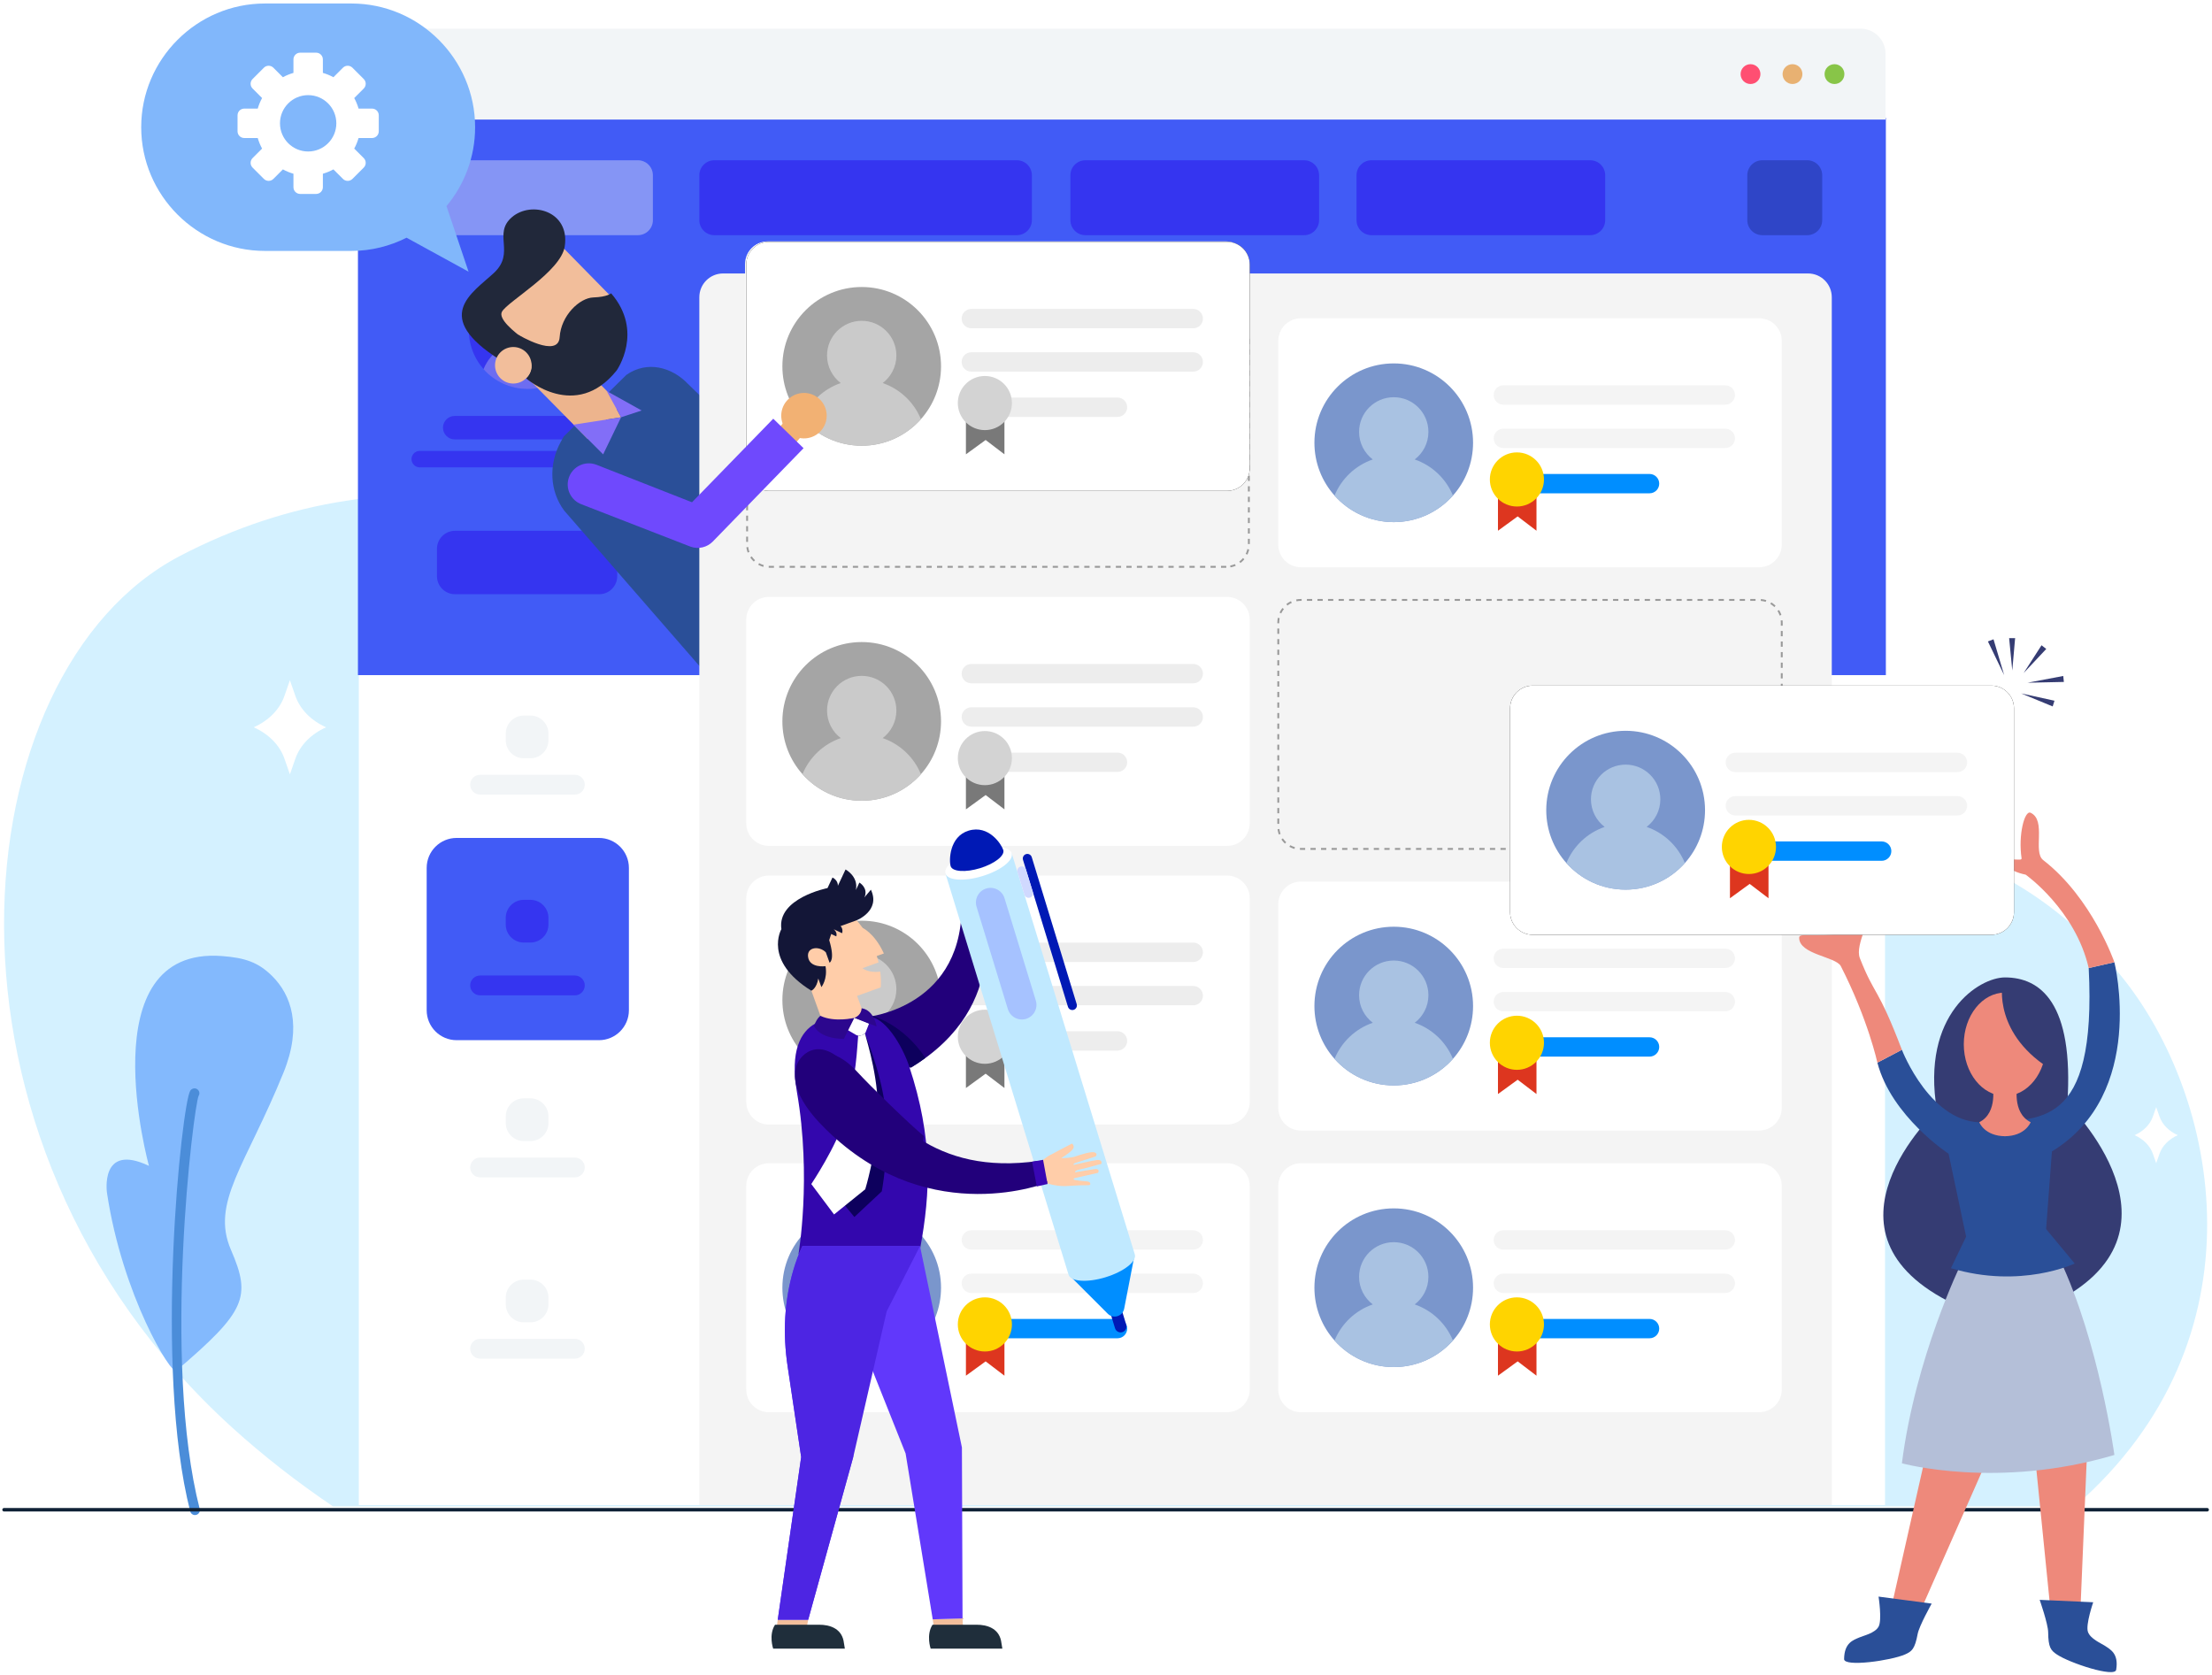 <?xml version="1.0" encoding="UTF-8"?>
<svg width="593px" height="449px" viewBox="0 0 593 449" version="1.1" xmlns="http://www.w3.org/2000/svg" xmlns:xlink="http://www.w3.org/1999/xlink">
    <!-- Generator: Sketch 52.5 (67469) - http://www.bohemiancoding.com/sketch -->
    <title>landing</title>
    <desc>Created with Sketch.</desc>
    <defs>
        <path d="M532.77,250.408 L409.844,250.408 C406.485,250.408 403.763,247.686 403.763,244.327 L403.763,189.688 C403.763,186.33 406.485,183.607 409.844,183.607 L532.77,183.607 C536.128,183.607 538.85,186.33 538.85,189.688 L538.85,244.327 C538.85,247.686 536.128,250.408 532.77,250.408" id="path-1"></path>
        <filter x="-24.4%" y="-49.4%" width="148.9%" height="198.8%" filterUnits="objectBoundingBox" id="filter-2">
            <feOffset dx="0" dy="0" in="SourceAlpha" result="shadowOffsetOuter1"></feOffset>
            <feGaussianBlur stdDeviation="11" in="shadowOffsetOuter1" result="shadowBlurOuter1"></feGaussianBlur>
            <feColorMatrix values="0 0 0 0 0   0 0 0 0 0   0 0 0 0 0  0 0 0 0.189 0" type="matrix" in="shadowBlurOuter1"></feColorMatrix>
        </filter>
        <path d="M327.891,131.398 L205.066,131.398 C201.711,131.398 198.991,128.678 198.991,125.322 L198.991,70.729 C198.991,67.373 201.711,64.653 205.066,64.653 L327.891,64.653 C331.246,64.653 333.966,67.373 333.966,70.729 L333.966,125.322 C333.966,128.678 331.246,131.398 327.891,131.398" id="path-3"></path>
        <filter x="-25.6%" y="-51.7%" width="151.1%" height="203.4%" filterUnits="objectBoundingBox" id="filter-4">
            <feMorphology radius="0.5" operator="dilate" in="SourceAlpha" result="shadowSpreadOuter1"></feMorphology>
            <feOffset dx="0" dy="0" in="shadowSpreadOuter1" result="shadowOffsetOuter1"></feOffset>
            <feGaussianBlur stdDeviation="11" in="shadowOffsetOuter1" result="shadowBlurOuter1"></feGaussianBlur>
            <feColorMatrix values="0 0 0 0 0   0 0 0 0 0   0 0 0 0 0  0 0 0 0.121 0" type="matrix" in="shadowBlurOuter1"></feColorMatrix>
        </filter>
    </defs>
    <g id="new" stroke="none" stroke-width="1" fill="none" fill-rule="evenodd">
        <g id="landing-page" transform="translate(-747, -263)">
            <g id="landing" transform="translate(748.065, 263.184)">
                <path d="M61.232,382.553 C-24.328,304.938 -11.722,179.682 47.126,148.879 C105.974,118.076 170.989,132.956 192.675,176.232 C214.362,219.511 262.138,234.885 262.138,234.885 C262.138,234.885 319.553,263.144 401.127,236.278 C482.7,209.412 534.675,221.08 567.484,261.322 C593.982,293.823 606.824,358.66 555.163,403.638 L88.198,403.638 C78.448,397.031 69.43,389.99 61.232,382.553" id="Fill-1" fill="#D4F1FF"></path>
                <path d="M46.158,367.294 C44.867,368.395 31.776,347.188 27.616,319.604 C27.616,319.604 25.594,306.04 38.865,312.348 C38.865,312.348 22.577,253.393 58.435,256.104 C64.619,256.571 68.185,257.769 71.912,261.478 C76.958,266.5 80.007,274.85 74.95,287.316 C64.834,312.249 55.364,322.199 60.854,334.873 C66.343,347.548 64.884,351.322 46.158,367.294" id="Fill-6" fill="#83B9FD"></path>
                <path d="M51.529,405.918 C52.231,405.738 52.655,405.023 52.474,404.32 C42.304,364.658 50.822,296.595 52.185,293.56 C52.58,292.952 52.385,292.174 51.776,291.781 C51.168,291.387 50.333,291.597 49.94,292.207 C47.669,295.717 40.064,366.497 49.931,404.973 C50.112,405.675 50.827,406.098 51.529,405.918" id="Fill-8" fill="#4B8DD9"></path>
                <path d="M590.634,404.534 L0.025,404.534" id="Stroke-10" stroke="#102236" stroke-width="0.941" stroke-linecap="round" stroke-linejoin="round"></path>
                <path d="M576.09,299.129 L576.973,296.601 L577.856,299.129 C578.6,301.261 580.367,303.06 582.76,304.123 C580.367,305.186 578.6,306.985 577.856,309.117 L576.973,311.645 L576.09,309.117 C575.347,306.985 573.58,305.186 571.186,304.123 C573.58,303.06 575.347,301.261 576.09,299.129" id="Fill-12" fill="#FFFFFF"></path>
                <path d="M75.174,186.407 L76.654,182.167 L78.134,186.407 C79.382,189.981 82.345,192.998 86.358,194.781 C82.345,196.563 79.382,199.58 78.134,203.154 L76.654,207.394 L75.174,203.154 C73.926,199.58 70.963,196.563 66.95,194.781 C70.963,192.998 73.926,189.981 75.174,186.407" id="Fill-14" fill="#FFFFFF"></path>
                <polygon id="Fill-16" fill="#FFFFFF" points="95.124 403.291 504.273 403.291 504.273 31.442 95.124 31.442"></polygon>
                <polygon id="Fill-18" fill="#415BF6" points="94.894 180.796 504.503 180.796 504.503 31.395 94.894 31.395"></polygon>
                <path d="M160.589,117.609 L120.832,117.609 C119.102,117.609 117.686,116.193 117.686,114.462 C117.686,112.732 119.102,111.316 120.832,111.316 L160.589,111.316 C162.319,111.316 163.734,112.732 163.734,114.462 C163.734,116.193 162.319,117.609 160.589,117.609" id="Fill-19" fill="#3535F0"></path>
                <path d="M170.762,125.105 L111.462,125.105 C110.248,125.105 109.253,124.111 109.253,122.896 C109.253,121.682 110.248,120.687 111.462,120.687 L170.762,120.687 C171.977,120.687 172.97,121.682 172.97,122.896 C172.97,124.111 171.977,125.105 170.762,125.105" id="Fill-20" fill="#3535F0"></path>
                <path d="M159.585,159.109 L120.899,159.109 C118.249,159.109 116.08,156.94 116.08,154.289 L116.08,146.926 C116.08,144.275 118.249,142.107 120.899,142.107 L159.585,142.107 C162.235,142.107 164.404,144.275 164.404,146.926 L164.404,154.289 C164.404,156.94 162.235,159.109 159.585,159.109" id="Fill-21" fill="#3535F0"></path>
                <path d="M121.352,224.441 L159.502,224.441 C163.937,224.441 167.533,228.037 167.533,232.474 L167.533,270.627 C167.533,275.063 163.937,278.659 159.502,278.659 L121.352,278.659 C116.916,278.659 113.32,275.063 113.32,270.627 L113.32,232.474 C113.32,228.037 116.916,224.441 121.352,224.441" id="Fill-22" fill="#415BF6"></path>
                <path d="M94.931,31.864 L504.406,31.864 L504.406,14.195 C504.406,10.494 501.406,7.494 497.706,7.494 L101.631,7.494 C97.931,7.494 94.931,10.494 94.931,14.195 L94.931,31.864 Z" id="Fill-23" fill="#F2F5F7"></path>
                <path d="M150.066,116.825 L149.301,118.203 C145.942,124.251 146.296,131.538 150.202,136.715 L189.019,181.316 C212.516,170.231 221.366,139.712 221.366,139.712 L183.271,102.63 C179.079,98.306 172.501,96.378 166.87,100.301 L150.066,116.825 Z" id="Fill-24" fill="#2A4F98"></path>
                <path d="M192.783,73.123 L483.635,73.123 C487.154,73.123 490.006,75.976 490.006,79.494 L490.006,403.291 L186.413,403.291 L186.413,79.494 C186.413,75.976 189.265,73.123 192.783,73.123" id="Fill-25" fill="#F4F4F4"></path>
                <path d="M470.52,151.88 L347.696,151.88 C344.34,151.88 341.621,149.159 341.621,145.804 L341.621,91.21 C341.621,87.855 344.34,85.134 347.696,85.134 L470.52,85.134 C473.876,85.134 476.596,87.855 476.596,91.21 L476.596,145.804 C476.596,149.159 473.876,151.88 470.52,151.88" id="Fill-26" fill="#FFFFFF"></path>
                <path d="M393.839,118.504 C393.839,123.941 391.801,128.907 388.444,132.66 C384.552,137.036 378.879,139.782 372.573,139.782 C366.268,139.782 360.595,137.036 356.702,132.66 C353.346,128.907 351.308,123.941 351.308,118.504 C351.308,106.76 360.831,97.236 372.573,97.236 C384.316,97.236 393.839,106.76 393.839,118.504" id="Fill-27" fill="#7A96CC"></path>
                <path d="M378.204,122.987 C378.2,122.986 378.198,122.985 378.195,122.984 C380.424,121.286 381.869,118.612 381.869,115.594 C381.869,110.46 377.707,106.299 372.574,106.299 C367.441,106.299 363.28,110.46 363.28,115.594 C363.28,118.612 364.724,121.286 366.953,122.984 C366.95,122.985 366.947,122.986 366.943,122.987 C362.3,124.584 358.557,128.134 356.702,132.661 C360.595,137.037 366.268,139.782 372.573,139.782 C378.879,139.782 384.552,137.037 388.445,132.661 C386.59,128.134 382.847,124.584 378.204,122.987" id="Fill-28" fill="#A9C2E2"></path>
                <path d="M461.459,119.918 L401.957,119.918 C400.525,119.918 399.364,118.758 399.364,117.325 C399.364,115.893 400.525,114.733 401.957,114.733 L461.459,114.733 C462.891,114.733 464.052,115.893 464.052,117.325 C464.052,118.758 462.891,119.918 461.459,119.918" id="Fill-29" fill="#F4F4F4"></path>
                <path d="M461.459,108.3 L401.957,108.3 C400.525,108.3 399.364,107.139 399.364,105.707 C399.364,104.275 400.525,103.114 401.957,103.114 L461.459,103.114 C462.891,103.114 464.052,104.275 464.052,105.707 C464.052,107.139 462.891,108.3 461.459,108.3" id="Fill-30" fill="#F4F4F4"></path>
                <path d="M441.15,132.058 L401.957,132.058 C400.525,132.058 399.364,130.897 399.364,129.465 C399.364,128.033 400.525,126.872 401.957,126.872 L441.15,126.872 C442.582,126.872 443.743,128.033 443.743,129.465 C443.743,130.897 442.582,132.058 441.15,132.058" id="Fill-31" fill="#008EFF"></path>
                <polygon id="Fill-32" fill="#DD361F" points="410.839 142.09 405.797 138.248 400.514 142.09 400.514 128.642 410.839 128.642"></polygon>
                <path d="M412.848,128.345 C412.848,132.351 409.6,135.599 405.594,135.599 C401.587,135.599 398.34,132.351 398.34,128.345 C398.34,124.339 401.587,121.09 405.594,121.09 C409.6,121.09 412.848,124.339 412.848,128.345" id="Fill-33" fill="#FFD400"></path>
                <path d="M470.52,227.383 L347.696,227.383 C344.34,227.383 341.621,224.663 341.621,221.307 L341.621,166.714 C341.621,163.358 344.34,160.638 347.696,160.638 L470.52,160.638 C473.876,160.638 476.596,163.358 476.596,166.714 L476.596,221.307 C476.596,224.663 473.876,227.383 470.52,227.383 Z" id="Stroke-34" stroke="#999999" stroke-width="0.5" stroke-dasharray="1.415"></path>
                <path d="M327.681,151.765 L205.276,151.765 C201.932,151.765 199.221,149.055 199.221,145.71 L199.221,91.304 C199.221,87.959 201.932,85.248 205.276,85.248 L327.681,85.248 C331.025,85.248 333.735,87.959 333.735,91.304 L333.735,145.71 C333.735,149.055 331.025,151.765 327.681,151.765 Z" id="Stroke-35" stroke="#999999" stroke-width="0.5" stroke-dasharray="1.41"></path>
                <g id="Group-46" transform="translate(198.674, 159.704)">
                    <path d="M129.217,66.872 L6.392,66.872 C3.037,66.872 0.317,64.151 0.317,60.796 L0.317,6.203 C0.317,2.846 3.037,0.126 6.392,0.126 L129.217,0.126 C132.572,0.126 135.292,2.846 135.292,6.203 L135.292,60.796 C135.292,64.151 132.572,66.872 129.217,66.872" id="Fill-36" fill="#FFFFFF"></path>
                    <g id="Group-45" transform="translate(9.638, 12.048)">
                        <path d="M42.898,21.447 C42.898,26.885 40.86,31.851 37.503,35.604 C33.611,39.98 27.938,42.725 21.632,42.725 C15.327,42.725 9.654,39.98 5.761,35.604 C2.404,31.851 0.366,26.885 0.366,21.447 C0.366,9.704 9.889,0.18 21.632,0.18 C33.375,0.18 42.898,9.704 42.898,21.447" id="Fill-37" fill="#A5A5A5"></path>
                        <path d="M27.262,25.93 C27.259,25.929 27.257,25.929 27.254,25.928 C29.482,24.23 30.927,21.556 30.927,18.538 C30.927,13.404 26.766,9.242 21.633,9.242 C16.5,9.242 12.339,13.404 12.339,18.538 C12.339,21.556 13.783,24.23 16.011,25.927 C16.008,25.929 16.005,25.929 16.002,25.93 C11.358,27.528 7.615,31.078 5.761,35.604 C9.653,39.98 15.327,42.725 21.632,42.725 C27.938,42.725 33.611,39.98 37.503,35.604 C35.649,31.078 31.906,27.528 27.262,25.93" id="Fill-38" fill="#CACACA"></path>
                        <path d="M110.518,22.862 L51.015,22.862 C49.583,22.862 48.422,21.701 48.422,20.269 C48.422,18.837 49.583,17.676 51.015,17.676 L110.518,17.676 C111.95,17.676 113.111,18.837 113.111,20.269 C113.111,21.701 111.95,22.862 110.518,22.862" id="Fill-39" fill="#EDEDED"></path>
                        <path d="M110.518,11.244 L51.015,11.244 C49.583,11.244 48.422,10.082 48.422,8.65 C48.422,7.219 49.583,6.057 51.015,6.057 L110.518,6.057 C111.95,6.057 113.111,7.219 113.111,8.65 C113.111,10.082 111.95,11.244 110.518,11.244" id="Fill-40" fill="#EDEDED"></path>
                        <path d="M90.209,35.002 L51.015,35.002 C49.583,35.002 48.422,33.841 48.422,32.409 C48.422,30.977 49.583,29.816 51.015,29.816 L90.209,29.816 C91.641,29.816 92.802,30.977 92.802,32.409 C92.802,33.841 91.641,35.002 90.209,35.002" id="Fill-41" fill="#EDEDED"></path>
                        <g id="Group-44" transform="translate(47.386, 23.695)">
                            <polygon id="Fill-42" fill="#797979" points="12.512 21.338 7.469 17.496 2.186 21.338 2.186 7.89 12.512 7.89"></polygon>
                            <path d="M14.52,7.594 C14.52,11.599 11.273,14.848 7.266,14.848 C3.26,14.848 0.012,11.599 0.012,7.594 C0.012,3.587 3.26,0.339 7.266,0.339 C11.273,0.339 14.52,3.587 14.52,7.594" id="Fill-43" fill="#D3D3D3"></path>
                        </g>
                    </g>
                </g>
                <g id="Group-57" transform="translate(198.674, 234.405)">
                    <path d="M129.217,66.868 L6.392,66.868 C3.037,66.868 0.317,64.148 0.317,60.792 L0.317,6.199 C0.317,2.843 3.037,0.123 6.392,0.123 L129.217,0.123 C132.572,0.123 135.292,2.843 135.292,6.199 L135.292,60.792 C135.292,64.148 132.572,66.868 129.217,66.868" id="Fill-47" fill="#FFFFFF"></path>
                    <g id="Group-56" transform="translate(9.638, 12.048)">
                        <path d="M42.898,21.444 C42.898,26.881 40.86,31.847 37.503,35.6 C33.611,39.976 27.938,42.722 21.632,42.722 C15.327,42.722 9.654,39.976 5.761,35.6 C2.404,31.847 0.366,26.881 0.366,21.444 C0.366,9.7 9.889,0.176 21.632,0.176 C33.375,0.176 42.898,9.7 42.898,21.444" id="Fill-48" fill="#A5A5A5"></path>
                        <path d="M27.262,25.927 C27.259,25.926 27.257,25.925 27.254,25.924 C29.482,24.226 30.927,21.552 30.927,18.534 C30.927,13.4 26.766,9.239 21.633,9.239 C16.5,9.239 12.339,13.4 12.339,18.534 C12.339,21.552 13.783,24.226 16.011,25.923 C16.008,25.925 16.005,25.926 16.002,25.927 C11.358,27.524 7.615,31.074 5.761,35.601 C9.653,39.976 15.327,42.722 21.632,42.722 C27.938,42.722 33.611,39.976 37.503,35.601 C35.649,31.074 31.906,27.524 27.262,25.927" id="Fill-49" fill="#CACACA"></path>
                        <path d="M110.518,22.858 L51.015,22.858 C49.583,22.858 48.422,21.698 48.422,20.265 C48.422,18.833 49.583,17.673 51.015,17.673 L110.518,17.673 C111.95,17.673 113.111,18.833 113.111,20.265 C113.111,21.698 111.95,22.858 110.518,22.858" id="Fill-50" fill="#EDEDED"></path>
                        <path d="M110.518,11.24 L51.015,11.24 C49.583,11.24 48.422,10.079 48.422,8.647 C48.422,7.215 49.583,6.054 51.015,6.054 L110.518,6.054 C111.95,6.054 113.111,7.215 113.111,8.647 C113.111,10.079 111.95,11.24 110.518,11.24" id="Fill-51" fill="#EDEDED"></path>
                        <path d="M90.209,34.998 L51.015,34.998 C49.583,34.998 48.422,33.837 48.422,32.405 C48.422,30.973 49.583,29.812 51.015,29.812 L90.209,29.812 C91.641,29.812 92.802,30.973 92.802,32.405 C92.802,33.837 91.641,34.998 90.209,34.998" id="Fill-52" fill="#EDEDED"></path>
                        <g id="Group-55" transform="translate(47.386, 23.695)">
                            <polygon id="Fill-53" fill="#797979" points="12.512 21.335 7.469 17.493 2.186 21.335 2.186 7.887 12.512 7.887"></polygon>
                            <path d="M14.52,7.59 C14.52,11.596 11.273,14.844 7.266,14.844 C3.26,14.844 0.012,11.596 0.012,7.59 C0.012,3.583 3.26,0.335 7.266,0.335 C11.273,0.335 14.52,3.583 14.52,7.59" id="Fill-54" fill="#D3D3D3"></path>
                        </g>
                    </g>
                </g>
                <path d="M470.52,302.887 L347.696,302.887 C344.34,302.887 341.621,300.167 341.621,296.811 L341.621,242.218 C341.621,238.862 344.34,236.142 347.696,236.142 L470.52,236.142 C473.876,236.142 476.596,238.862 476.596,242.218 L476.596,296.811 C476.596,300.167 473.876,302.887 470.52,302.887" id="Fill-58" fill="#FFFFFF"></path>
                <path d="M393.839,269.511 C393.839,274.949 391.801,279.914 388.444,283.668 C384.552,288.044 378.879,290.789 372.573,290.789 C366.268,290.789 360.595,288.044 356.702,283.668 C353.346,279.914 351.308,274.949 351.308,269.511 C351.308,257.767 360.831,248.243 372.573,248.243 C384.316,248.243 393.839,257.767 393.839,269.511" id="Fill-59" fill="#7A96CC"></path>
                <path d="M378.204,273.994 C378.2,273.993 378.198,273.992 378.195,273.991 C380.424,272.294 381.869,269.619 381.869,266.601 C381.869,261.468 377.707,257.306 372.574,257.306 C367.441,257.306 363.28,261.468 363.28,266.601 C363.28,269.619 364.724,272.293 366.953,273.991 C366.95,273.992 366.947,273.993 366.943,273.994 C362.3,275.592 358.557,279.142 356.702,283.668 C360.595,288.044 366.268,290.789 372.573,290.789 C378.879,290.789 384.552,288.044 388.445,283.668 C386.59,279.142 382.847,275.592 378.204,273.994" id="Fill-60" fill="#A9C2E2"></path>
                <path d="M461.459,270.925 L401.957,270.925 C400.525,270.925 399.364,269.765 399.364,268.333 C399.364,266.9 400.525,265.74 401.957,265.74 L461.459,265.74 C462.891,265.74 464.052,266.9 464.052,268.333 C464.052,269.765 462.891,270.925 461.459,270.925" id="Fill-61" fill="#F4F4F4"></path>
                <path d="M461.459,259.307 L401.957,259.307 C400.525,259.307 399.364,258.146 399.364,256.714 C399.364,255.282 400.525,254.121 401.957,254.121 L461.459,254.121 C462.891,254.121 464.052,255.282 464.052,256.714 C464.052,258.146 462.891,259.307 461.459,259.307" id="Fill-62" fill="#F4F4F4"></path>
                <path d="M441.15,283.066 L401.957,283.066 C400.525,283.066 399.364,281.905 399.364,280.472 C399.364,279.041 400.525,277.88 401.957,277.88 L441.15,277.88 C442.582,277.88 443.743,279.041 443.743,280.472 C443.743,281.905 442.582,283.066 441.15,283.066" id="Fill-63" fill="#008EFF"></path>
                <polygon id="Fill-64" fill="#DD361F" points="410.839 293.097 405.797 289.255 400.514 293.097 400.514 279.649 410.839 279.649"></polygon>
                <path d="M412.848,279.353 C412.848,283.358 409.6,286.607 405.594,286.607 C401.587,286.607 398.34,283.358 398.34,279.353 C398.34,275.346 401.587,272.098 405.594,272.098 C409.6,272.098 412.848,275.346 412.848,279.353" id="Fill-65" fill="#FFD400"></path>
                <path d="M327.891,378.39 L205.066,378.39 C201.711,378.39 198.991,375.67 198.991,372.314 L198.991,317.721 C198.991,314.365 201.711,311.645 205.066,311.645 L327.891,311.645 C331.246,311.645 333.966,314.365 333.966,317.721 L333.966,372.314 C333.966,375.67 331.246,378.39 327.891,378.39" id="Fill-66" fill="#FFFFFF"></path>
                <path d="M251.21,345.014 C251.21,350.452 249.172,355.417 245.815,359.171 C241.922,363.547 236.249,366.293 229.944,366.293 C223.638,366.293 217.965,363.547 214.072,359.171 C210.716,355.417 208.678,350.452 208.678,345.014 C208.678,333.271 218.201,323.747 229.944,323.747 C241.687,323.747 251.21,333.271 251.21,345.014" id="Fill-67" fill="#7A96CC" style="mix-blend-mode: luminosity;"></path>
                <path d="M235.574,349.498 C235.571,349.496 235.568,349.496 235.565,349.495 C237.794,347.797 239.239,345.122 239.239,342.105 C239.239,336.971 235.078,332.809 229.945,332.809 C224.811,332.809 220.65,336.971 220.65,342.105 C220.65,345.122 222.095,347.797 224.323,349.494 C224.32,349.496 224.317,349.496 224.314,349.498 C219.67,351.095 215.927,354.645 214.073,359.171 C217.965,363.547 223.638,366.293 229.943,366.293 C236.249,366.293 241.922,363.547 245.815,359.171 C243.96,354.645 240.217,351.095 235.574,349.498" id="Fill-68" fill="#A9C2E2" style="mix-blend-mode: luminosity;"></path>
                <path d="M318.83,346.429 L259.327,346.429 C257.895,346.429 256.734,345.268 256.734,343.836 C256.734,342.404 257.895,341.243 259.327,341.243 L318.83,341.243 C320.261,341.243 321.422,342.404 321.422,343.836 C321.422,345.268 320.261,346.429 318.83,346.429" id="Fill-69" fill="#F4F4F4"></path>
                <path d="M318.83,334.81 L259.327,334.81 C257.895,334.81 256.734,333.649 256.734,332.218 C256.734,330.785 257.895,329.624 259.327,329.624 L318.83,329.624 C320.261,329.624 321.422,330.785 321.422,332.218 C321.422,333.649 320.261,334.81 318.83,334.81" id="Fill-70" fill="#F4F4F4"></path>
                <path d="M298.521,358.569 L259.327,358.569 C257.895,358.569 256.734,357.408 256.734,355.976 C256.734,354.544 257.895,353.383 259.327,353.383 L298.521,353.383 C299.952,353.383 301.114,354.544 301.114,355.976 C301.114,357.408 299.952,358.569 298.521,358.569" id="Fill-71" fill="#008EFF"></path>
                <polygon id="Fill-72" fill="#DD361F" points="268.21 368.601 263.167 364.759 257.884 368.601 257.884 355.153 268.21 355.153"></polygon>
                <path d="M270.218,354.856 C270.218,358.862 266.971,362.11 262.964,362.11 C258.958,362.11 255.71,358.862 255.71,354.856 C255.71,350.849 258.958,347.601 262.964,347.601 C266.971,347.601 270.218,350.849 270.218,354.856" id="Fill-73" fill="#FFD400"></path>
                <path d="M470.52,378.39 L347.696,378.39 C344.34,378.39 341.621,375.67 341.621,372.314 L341.621,317.721 C341.621,314.365 344.34,311.645 347.696,311.645 L470.52,311.645 C473.876,311.645 476.596,314.365 476.596,317.721 L476.596,372.314 C476.596,375.67 473.876,378.39 470.52,378.39" id="Fill-74" fill="#FFFFFF"></path>
                <path d="M393.839,345.014 C393.839,350.452 391.801,355.417 388.444,359.171 C384.552,363.547 378.879,366.293 372.573,366.293 C366.268,366.293 360.595,363.547 356.702,359.171 C353.346,355.417 351.308,350.452 351.308,345.014 C351.308,333.271 360.831,323.747 372.573,323.747 C384.316,323.747 393.839,333.271 393.839,345.014" id="Fill-75" fill="#7A96CC"></path>
                <path d="M378.204,349.498 C378.2,349.496 378.198,349.496 378.195,349.495 C380.424,347.797 381.869,345.122 381.869,342.105 C381.869,336.971 377.707,332.809 372.574,332.809 C367.441,332.809 363.28,336.971 363.28,342.105 C363.28,345.122 364.724,347.797 366.953,349.494 C366.95,349.496 366.947,349.496 366.943,349.498 C362.3,351.095 358.557,354.645 356.702,359.171 C360.595,363.547 366.268,366.293 372.573,366.293 C378.879,366.293 384.552,363.547 388.445,359.171 C386.59,354.645 382.847,351.095 378.204,349.498" id="Fill-76" fill="#A9C2E2"></path>
                <path d="M461.459,346.429 L401.957,346.429 C400.525,346.429 399.364,345.268 399.364,343.836 C399.364,342.404 400.525,341.243 401.957,341.243 L461.459,341.243 C462.891,341.243 464.052,342.404 464.052,343.836 C464.052,345.268 462.891,346.429 461.459,346.429" id="Fill-77" fill="#F4F4F4"></path>
                <path d="M461.459,334.81 L401.957,334.81 C400.525,334.81 399.364,333.649 399.364,332.218 C399.364,330.785 400.525,329.624 401.957,329.624 L461.459,329.624 C462.891,329.624 464.052,330.785 464.052,332.218 C464.052,333.649 462.891,334.81 461.459,334.81" id="Fill-78" fill="#F4F4F4"></path>
                <path d="M441.15,358.569 L401.957,358.569 C400.525,358.569 399.364,357.408 399.364,355.976 C399.364,354.544 400.525,353.383 401.957,353.383 L441.15,353.383 C442.582,353.383 443.743,354.544 443.743,355.976 C443.743,357.408 442.582,358.569 441.15,358.569" id="Fill-79" fill="#008EFF"></path>
                <polygon id="Fill-80" fill="#DD361F" points="410.839 368.601 405.797 364.759 400.514 368.601 400.514 355.153 410.839 355.153"></polygon>
                <path d="M412.848,354.856 C412.848,358.862 409.6,362.11 405.594,362.11 C401.587,362.11 398.34,358.862 398.34,354.856 C398.34,350.849 401.587,347.601 405.594,347.601 C409.6,347.601 412.848,350.849 412.848,354.856" id="Fill-81" fill="#FFD400"></path>
                <path d="M548.671,349.484 C588.715,330.325 553.154,295.67 553.154,295.67 C554.97,268.565 545.864,261.834 536.429,261.834 C529.538,261.834 513.855,271.628 518.192,297.481 C518.192,297.481 482.899,330.325 522.943,349.484" id="Fill-82" fill="#353C73"></path>
                <polygon id="Fill-83" fill="#EE897B" points="513.81 431.576 505.784 431.54 519.234 371.998 540.103 371.998"></polygon>
                <polygon id="Fill-84" fill="#EE897B" points="556.692 430.636 548.553 430.636 543.318 378.516 558.883 378.516"></polygon>
                <path d="M524.609,338.697 C524.609,338.697 512.402,363.74 508.803,392.083 C508.803,392.083 534.421,399.168 565.77,389.845 C565.77,389.845 561.66,359.615 551.101,337.347 L524.609,338.697 Z" id="Fill-85" fill="#B4BFD8"></path>
                <path d="M508.803,281.242 C508.803,281.242 516.629,301.589 531.027,300.65 C545.425,299.711 561.075,302.842 558.884,259.329 L565.77,257.765 C565.77,257.765 574.534,292.981 549.023,308.476 L547.462,329.293 L555.128,338.527 C555.128,338.527 540.73,345.415 521.949,339.78 L526.018,331.328 L521.323,309.102 C521.323,309.102 505.986,299.085 502.23,284.685 L508.803,281.242 Z" id="Fill-86" fill="#2A4F98"></path>
                <path d="M502.23,284.685 C502.23,284.685 499.748,273.145 492.436,258.825 C491.113,256.235 481.258,255.729 481.259,251.191 C481.259,249.781 484.543,251.191 493.779,249.938 C495.873,249.655 496.123,245.203 498.316,245.243 C501.507,245.3 496.037,252.872 497.533,256.669 C501.602,266.999 502.259,264.075 508.803,281.242 L502.23,284.685 Z" id="Fill-87" fill="#EE897B"></path>
                <path d="M543.319,217.696 C541.685,216.923 539.947,223.644 540.885,229.904 C541.033,230.896 537.286,229.279 537.129,231.313 C536.972,233.348 541.981,234.287 541.981,234.287 C541.981,234.287 555.286,243.677 558.884,259.33 L565.77,257.765 C565.77,257.765 559.823,240.547 546.675,230.374 C543.843,228.182 547.615,219.73 543.319,217.696" id="Fill-88" fill="#EE897B"></path>
                <path d="M516.785,429.697 L502.543,427.819 C502.543,427.819 503.536,434.132 502.543,435.887 C501.548,437.645 498.508,438.276 497.378,438.776 C495.76,439.491 493.359,440.172 493.309,444.566 C493.284,446.758 505.915,444.974 509.664,443.315 C511.458,442.521 512.268,441.882 513.028,437.837 C513.443,435.634 516.785,429.697 516.785,429.697" id="Fill-89" fill="#2A4F98"></path>
                <path d="M545.737,428.689 L560.089,429.334 C560.089,429.334 558.005,435.375 558.675,437.277 C559.348,439.182 562.23,440.336 563.255,441.026 C564.723,442.014 566.967,443.105 566.246,447.439 C565.887,449.602 553.765,445.634 550.364,443.343 C548.736,442.246 548.051,441.477 548.011,437.361 C547.988,435.119 545.737,428.689 545.737,428.689" id="Fill-90" fill="#2A4F98"></path>
                <path d="M547.462,279.755 C547.462,287.405 542.522,293.607 536.429,293.607 C530.335,293.607 525.395,287.405 525.395,279.755 C525.395,272.105 530.335,265.903 536.429,265.903 C542.522,265.903 547.462,272.105 547.462,279.755" id="Fill-91" fill="#EE897B"></path>
                <path d="M539.797,290.555 C539.797,290.555 538.154,298.068 543.319,300.651 C543.319,300.651 541.91,304.406 536.275,304.406 L536.581,304.406 C530.947,304.406 529.539,300.651 529.539,300.651 C534.703,298.068 533.06,290.555 533.06,290.555 L539.797,290.555 Z" id="Fill-92" fill="#EE897B"></path>
                <path d="M535.768,263.556 C535.768,263.556 533.061,277.329 549.649,287.033 C549.649,287.033 550.996,267.938 535.768,263.556" id="Fill-93" fill="#353C73"></path>
                <path d="M156.205,88.29 C156.205,97.015 149.133,104.087 140.409,104.087 C131.685,104.087 124.613,97.015 124.613,88.29 C124.613,79.565 131.685,72.493 140.409,72.493 C149.133,72.493 156.205,79.565 156.205,88.29" id="Fill-94" fill="#3535F0"></path>
                <path d="M153.042,212.825 L127.642,212.825 C126.179,212.825 124.982,211.627 124.982,210.164 C124.982,208.7 126.179,207.503 127.642,207.503 L153.042,207.503 C154.505,207.503 155.703,208.7 155.703,210.164 C155.703,211.627 154.505,212.825 153.042,212.825" id="Fill-95" fill="#F2F5F7"></path>
                <path d="M141.145,203.085 L139.338,203.085 C136.688,203.085 134.519,200.917 134.519,198.266 L134.519,196.459 C134.519,193.808 136.688,191.639 139.338,191.639 L141.145,191.639 C143.796,191.639 145.964,193.808 145.964,196.459 L145.964,198.266 C145.964,200.917 143.796,203.085 141.145,203.085" id="Fill-96" fill="#F2F5F7"></path>
                <path d="M153.042,266.641 L127.642,266.641 C126.179,266.641 124.982,265.444 124.982,263.98 C124.982,262.517 126.179,261.32 127.642,261.32 L153.042,261.32 C154.505,261.32 155.703,262.517 155.703,263.98 C155.703,265.444 154.505,266.641 153.042,266.641" id="Fill-97" fill="#3535F0"></path>
                <path d="M141.145,252.484 L139.338,252.484 C136.688,252.484 134.519,250.315 134.519,247.665 L134.519,245.857 C134.519,243.207 136.688,241.038 139.338,241.038 L141.145,241.038 C143.796,241.038 145.964,243.207 145.964,245.857 L145.964,247.665 C145.964,250.315 143.796,252.484 141.145,252.484" id="Fill-98" fill="#3535F0"></path>
                <path d="M153.042,315.437 L127.642,315.437 C126.179,315.437 124.982,314.24 124.982,312.777 C124.982,311.313 126.179,310.116 127.642,310.116 L153.042,310.116 C154.505,310.116 155.703,311.313 155.703,312.777 C155.703,314.24 154.505,315.437 153.042,315.437" id="Fill-99" fill="#F2F5F7"></path>
                <path d="M141.145,305.698 L139.338,305.698 C136.688,305.698 134.519,303.529 134.519,300.879 L134.519,299.071 C134.519,296.421 136.688,294.252 139.338,294.252 L141.145,294.252 C143.796,294.252 145.964,296.421 145.964,299.071 L145.964,300.879 C145.964,303.529 143.796,305.698 141.145,305.698" id="Fill-100" fill="#F2F5F7"></path>
                <path d="M153.042,364.033 L127.642,364.033 C126.179,364.033 124.982,362.835 124.982,361.372 C124.982,359.908 126.179,358.711 127.642,358.711 L153.042,358.711 C154.505,358.711 155.703,359.908 155.703,361.372 C155.703,362.835 154.505,364.033 153.042,364.033" id="Fill-101" fill="#F2F5F7"></path>
                <path d="M141.145,354.293 L139.338,354.293 C136.688,354.293 134.519,352.125 134.519,349.474 L134.519,347.667 C134.519,345.016 136.688,342.847 139.338,342.847 L141.145,342.847 C143.796,342.847 145.964,345.016 145.964,347.667 L145.964,349.474 C145.964,352.125 143.796,354.293 141.145,354.293" id="Fill-102" fill="#F2F5F7"></path>
                <path d="M471.374,42.779 L483.421,42.779 C485.639,42.779 487.437,44.578 487.437,46.795 L487.437,58.844 C487.437,61.061 485.639,62.86 483.421,62.86 L471.374,62.86 C469.156,62.86 467.358,61.061 467.358,58.844 L467.358,46.795 C467.358,44.578 469.156,42.779 471.374,42.779" id="Fill-103" fill="#2F45C7"></path>
                <path d="M190.429,42.779 L271.547,42.779 C273.765,42.779 275.563,44.578 275.563,46.795 L275.563,58.844 C275.563,61.062 273.765,62.86 271.547,62.86 L190.429,62.86 C188.211,62.86 186.413,61.062 186.413,58.844 L186.413,46.795 C186.413,44.578 188.211,42.779 190.429,42.779" id="Fill-104" fill="#3535F0"></path>
                <path d="M109.521,42.779 L169.948,42.779 C172.166,42.779 173.964,44.578 173.964,46.795 L173.964,58.844 C173.964,61.062 172.166,62.86 169.948,62.86 L109.521,62.86 C107.304,62.86 105.505,61.062 105.505,58.844 L105.505,46.795 C105.505,44.578 107.304,42.779 109.521,42.779" id="Fill-105" fill="#F4F4F4" opacity="0.378"></path>
                <path d="M289.911,42.779 L348.542,42.779 C350.76,42.779 352.558,44.578 352.558,46.795 L352.558,58.844 C352.558,61.062 350.76,62.86 348.542,62.86 L289.911,62.86 C287.694,62.86 285.896,61.062 285.896,58.844 L285.896,46.795 C285.896,44.578 287.694,42.779 289.911,42.779" id="Fill-106" fill="#3535F0"></path>
                <path d="M366.613,42.779 L425.243,42.779 C427.461,42.779 429.259,44.578 429.259,46.795 L429.259,58.844 C429.259,61.062 427.461,62.86 425.243,62.86 L366.613,62.86 C364.395,62.86 362.597,61.062 362.597,58.844 L362.597,46.795 C362.597,44.578 364.395,42.779 366.613,42.779" id="Fill-107" fill="#3535F0"></path>
                <path d="M470.878,19.679 C470.878,21.148 469.687,22.338 468.219,22.338 C466.75,22.338 465.56,21.148 465.56,19.679 C465.56,18.21 466.75,17.02 468.219,17.02 C469.687,17.02 470.878,18.21 470.878,19.679" id="Fill-108" fill="#FF4F72"></path>
                <path d="M482.133,19.679 C482.133,21.148 480.942,22.338 479.474,22.338 C478.005,22.338 476.814,21.148 476.814,19.679 C476.814,18.21 478.005,17.02 479.474,17.02 C480.942,17.02 482.133,18.21 482.133,19.679" id="Fill-109" fill="#E8B172"></path>
                <path d="M493.388,19.679 C493.388,21.148 492.197,22.338 490.729,22.338 C489.26,22.338 488.069,21.148 488.069,19.679 C488.069,18.21 489.26,17.02 490.729,17.02 C492.197,17.02 493.388,18.21 493.388,19.679" id="Fill-110" fill="#88C548"></path>
                <path d="M216.453,265.398 L220.996,266.123 L224.843,259.634 L228.573,246.524 C228.573,246.524 235.076,243.977 232.41,238.321 L230.051,241.101 L220.775,237.883 C220.775,237.883 207.2,240.572 208.41,248.893 C208.41,248.893 203.455,257.357 216.453,265.398" id="Fill-111" fill="#131637"></path>
                <path d="M220.775,237.883 L222.11,235.047 C222.11,235.047 223.642,235.752 223.547,237.282 L225.61,232.898 C225.61,232.898 229.123,234.739 228.387,238.394 L229.322,236.407 C229.322,236.407 231.737,237.789 230.725,240.306 L231.109,242.142 L228.868,242.949 L225.225,241.941 L220.652,240.733 L220.775,237.883 Z" id="Fill-112" fill="#131637"></path>
                <path d="M229.982,248.45 C229.982,248.45 233.334,249.82 235.885,255.411 L230.74,257.264 L229.982,248.45 Z" id="Fill-113" fill="#FFCDA9"></path>
                <path d="M218.303,262.124 L219.135,264.433 C219.135,264.433 220.862,262.296 220.241,258.822 C220.241,258.822 215.931,259.438 215.558,256.27 C215.249,253.638 218.596,253.354 220.322,255.096 L221.325,257.885 C221.325,257.885 222.881,257.278 221.232,251.83 L222.223,248.81 L228.573,246.524 C228.573,246.524 232.832,251.021 234.459,257.811 L230.155,259.361 C230.155,259.361 231.693,260.718 234.907,260.269 C235.076,261.62 235.157,263.022 235.044,264.501 L228.713,266.78 L230.378,271.403 L227.338,274.356 L224.565,276.473 L221.462,276.215 L219.251,273.171 L216.453,265.398 C216.453,265.398 217.873,264.799 218.303,262.124" id="Fill-114" fill="#FFCDA9"></path>
                <path d="M231.43,272.422 C231.43,272.422 258.035,269.926 256.692,240.698 L261.935,243.027 C261.935,243.027 270.844,269.235 243.178,285.985 C236.933,285.194 232.281,275.986 232.281,275.986" id="Fill-115" fill="#22007B"></path>
                <path d="M256.62,245.957 C256.747,244.307 256.777,242.558 256.692,240.698 L261.935,243.027 C261.935,243.027 264.207,249.731 262.882,258.522 L256.622,245.962 L256.62,245.957 Z" id="Fill-116" fill="#0D005D"></path>
                <path d="M231.882,274.318 L232.887,272.199 C232.887,272.199 241.041,274.317 247.008,283.42 C245.81,284.294 244.551,285.154 243.178,285.985 C236.933,285.194 232.281,275.986 232.281,275.986 L231.882,274.318 Z" id="Fill-117" fill="#0D005D"></path>
                <path d="M245.615,334.5 C248.393,319.5 249.097,304.986 242.663,285.633 C240.825,280.103 235.91,271.85 231.429,272.422 L217.985,274.136 L217.526,274.194 C213.616,276.296 210.656,281.517 212.582,292.585 C216.573,315.522 212.965,336.184 212.965,336.184 C213.328,334.041 229.253,342.297 245.615,334.5 Z" id="Fill-118" fill="#3307AD"></path>
                <path d="M230.942,276.679 C230.254,277.569 228.975,277.732 228.085,277.043 L222.919,274.063 L227.962,272.683 C228.14,272.631 228.345,272.786 228.531,272.791 L231.913,274.217 L230.942,276.679 Z" id="Fill-119" fill="#FFFFFF"></path>
                <path d="M227.962,272.683 L233.935,274.971 C233.935,274.971 233.257,270.565 229.91,270.102 C229.91,270.102 229.981,271.903 227.962,272.683" id="Fill-120" fill="#2C078E"></path>
                <path d="M227.962,272.683 C227.962,272.683 222.657,273.948 218.875,272.128 C218.875,272.128 217.971,272.678 217.148,274.836 C217.148,274.836 218.356,278.211 225.149,278.326 L227.962,272.683 Z" id="Fill-121" fill="#2C078E"></path>
                <path d="M220.856,249.764 L223.128,250.834 C223.128,250.834 223.54,249.802 222.441,248.925 L224.689,249.983 C224.689,249.983 225.194,248.621 223.848,247.649 C222.503,246.677 220.919,246.93 220.919,246.93 L219.275,248.285 L220.856,249.764 Z" id="Fill-122" fill="#131637"></path>
                <path d="M227.989,299.94 C229.925,288.301 229.147,280.443 229.126,277.43 C229.769,277.537 230.392,277.319 230.797,276.804 C231.669,279.312 236.059,289.928 236.552,300.14 C237.038,310.174 235.329,319.187 235.329,319.187 L227.973,326.058 L221.213,317.827 C221.213,317.827 226.741,307.446 227.989,299.94" id="Fill-123" fill="#0D005D"></path>
                <path d="M225.383,299.613 C228.648,288.141 228.695,280.386 229,277.415 C229.654,277.522 230.323,277.31 230.797,276.804 C231.428,279.282 234.819,289.772 234.222,299.848 C233.637,309.747 230.891,318.63 230.891,318.63 L222.533,325.375 L216.43,317.226 C216.43,317.226 223.276,307.012 225.383,299.613" id="Fill-124" fill="#FFFFFF"></path>
                <path d="M299.823,356.927 C300.651,356.673 301.121,355.788 300.868,354.96 L297.709,344.631 C297.455,343.802 296.57,343.332 295.742,343.585 C294.913,343.838 294.443,344.724 294.696,345.553 L297.856,355.881 C298.109,356.71 298.994,357.181 299.823,356.927" id="Fill-125" fill="#0019B5"></path>
                <path d="M295.903,351.986 L285.738,341.822 L292.593,333.292 L303.048,336.526 L300.307,350.639 C299.909,352.69 297.381,353.463 295.903,351.986" id="Fill-126" fill="#008EFF"></path>
                <path d="M270.159,228.55 L303.162,336.09 C303.736,337.968 300.226,340.707 295.32,342.207 C290.415,343.708 285.973,343.402 285.398,341.524 L252.396,233.984 L270.159,228.55 Z" id="Fill-127" fill="#C0E9FF"></path>
                <path d="M252.396,233.984 C252.97,235.863 257.412,236.168 262.318,234.668 C267.223,233.167 270.734,230.428 270.159,228.55 C269.585,226.672 265.142,226.366 260.237,227.867 C255.332,229.367 251.821,232.106 252.396,233.984" id="Fill-128" fill="#FFFFFF"></path>
                <path d="M253.789,232.008 C254.246,233.5 257.774,233.743 261.67,232.551 C265.566,231.359 268.355,229.184 267.899,227.692 C267.442,226.2 264.021,220.83 258.593,222.491 C253.406,224.078 253.333,230.517 253.789,232.008" id="Fill-129" fill="#0019B5"></path>
                <path d="M286.767,270.523 C287.411,270.325 287.779,269.636 287.581,268.991 L275.531,229.594 C275.333,228.948 274.644,228.582 273.999,228.78 C273.354,228.977 272.987,229.666 273.185,230.311 L285.235,269.709 C285.432,270.354 286.122,270.72 286.767,270.523" id="Fill-130" fill="#0019B5"></path>
                <path d="M275.04,240.443 C275.666,240.252 276.02,239.583 275.829,238.958 L273.982,232.919 C273.791,232.294 273.123,231.939 272.498,232.13 C271.872,232.321 271.517,232.989 271.709,233.615 L273.555,239.654 C273.747,240.279 274.415,240.634 275.04,240.443" id="Fill-131" fill="#D0D9FF"></path>
                <path d="M274.023,272.938 C276.085,272.307 277.255,270.104 276.625,268.042 L268.23,240.597 C267.6,238.535 265.397,237.364 263.335,237.995 C261.273,238.625 260.102,240.828 260.733,242.891 L269.128,270.336 C269.758,272.397 271.961,273.568 274.023,272.938" id="Fill-132" fill="#A6C2FF"></path>
                <path d="M277.471,311.618 C277.471,311.618 279.75,309.671 280.756,309.307 C280.756,309.307 285.548,306.728 286.319,306.377 C286.319,306.377 287.378,307.106 286.265,308.191 C285.153,309.276 283.434,310.265 283.434,310.265 C283.434,310.265 285.828,310.316 287.268,309.811 C288.708,309.307 291.582,308.389 292.456,308.765 C293.331,309.14 292.654,309.832 292.654,309.832 C292.654,309.832 288.239,311.239 287.295,311.548 C286.466,311.819 286.805,312.081 286.805,312.081 C286.805,312.081 292.011,310.875 292.979,310.787 C293.947,310.697 294.391,311.004 294.183,311.817 C294.183,311.817 290.174,312.885 289.579,313.055 C288.983,313.224 286.967,313.436 287.144,314.082 C287.144,314.082 291.71,313.288 292.5,313.202 C293.289,313.116 293.726,313.543 293.284,314.22 L287.058,315.639 C287.058,315.639 286.621,315.749 286.794,315.995 C286.95,316.216 289.706,316.492 290.034,316.491 C290.362,316.49 291.39,316.569 291.206,317.349 C291.206,317.349 291.104,317.606 290.138,317.545 C289.173,317.485 284.721,317.769 284.721,317.769 C284.721,317.769 281.696,317.967 278.595,316.634 C275.472,315.292 275.416,313.996 276.265,315.666 L276.802,313.979 L277.471,311.618 Z" id="Fill-133" fill="#FFCDA9"></path>
                <path d="M228.871,287.277 C232.216,290.923 242.363,300.828 246.593,304.359 C245.783,309.233 247.928,311.949 246.459,316.274 C242.593,314.387 228.792,307.926 224.877,304.784 C221.083,301.74 212.571,294.551 214.151,287.286 C214.939,283.661 220.36,278.001 228.871,287.277" id="Fill-134" fill="#22007B"></path>
                <path d="M212.392,285.699 C213.447,282.142 219.271,276.899 227.072,286.778 C236.896,299.221 249.221,315.036 277.336,311.026 L279.73,316.812 C279.73,316.812 248.998,329.306 221.793,303.942 C218.236,300.625 210.279,292.826 212.392,285.699" id="Fill-135" fill="#22007B"></path>
                <polygon id="Fill-136" fill="#3907B4" points="275.611 311.242 276.891 317.868 279.769 317.215 278.568 310.73"></polygon>
                <polygon id="Fill-139" fill="#F2BE9B" points="256.978 433.661 257.345 440.495 249.976 440.495 248.983 433.908"></polygon>
                <polygon id="Fill-140" fill="#F2BE9B" points="215.6 434.015 214.232 441.234 206.406 440.975 207.438 434.015"></polygon>
                <path d="M255.922,435.358 L260.756,435.358 C263.518,435.358 266.56,436.282 267.289,439.595 L267.65,441.771 L248.43,441.771 C248.43,441.771 247.161,438.097 248.93,435.358 L255.922,435.358 Z" id="Fill-142" fill="#1F2E3B"></path>
                <path d="M213.7,435.358 L218.534,435.358 C221.295,435.358 224.338,436.282 225.066,439.595 L225.427,441.771 L206.208,441.771 C206.208,441.771 204.938,438.097 206.708,435.358 L213.7,435.358 Z" id="Fill-143" fill="#1F2E3B"></path>
                <path d="M144.612,91.551 C144.609,91.55 144.607,91.55 144.605,91.549 C146.269,90.282 147.347,88.285 147.347,86.033 C147.347,82.201 144.241,79.095 140.41,79.095 C136.578,79.095 133.472,82.201 133.472,86.033 C133.472,88.285 134.55,90.282 136.214,91.549 C136.212,91.55 136.209,91.55 136.207,91.551 C132.741,92.744 129.947,95.393 128.563,98.772 C131.468,102.038 135.702,104.087 140.409,104.087 C145.116,104.087 149.35,102.038 152.256,98.772 C150.872,95.393 148.078,92.744 144.612,91.551" id="Fill-144" fill="#F4F4F4" opacity="0.291"></path>
                <g id="Fill-146">
                    <use fill="black" fill-opacity="1" filter="url(#filter-2)" xlink:href="#path-1"></use>
                    <use fill="#FFFFFF" fill-rule="evenodd" xlink:href="#path-1"></use>
                </g>
                <path d="M456.025,217.004 C456.025,222.447 453.985,227.416 450.626,231.173 C446.73,235.553 441.053,238.3 434.741,238.3 C428.431,238.3 422.753,235.553 418.857,231.173 C415.498,227.416 413.458,222.447 413.458,217.004 C413.458,205.251 422.989,195.719 434.741,195.719 C446.494,195.719 456.025,205.251 456.025,217.004" id="Fill-147" fill="#7A96CC"></path>
                <path d="M440.377,221.491 C440.373,221.49 440.371,221.49 440.368,221.488 C442.598,219.789 444.045,217.113 444.045,214.092 C444.045,208.954 439.88,204.789 434.743,204.789 C429.605,204.789 425.441,208.954 425.441,214.092 C425.441,217.113 426.886,219.789 429.116,221.488 C429.113,221.49 429.11,221.49 429.107,221.491 C424.46,223.09 420.713,226.643 418.857,231.173 C422.753,235.553 428.431,238.3 434.742,238.3 C441.053,238.3 446.73,235.553 450.626,231.173 C448.769,226.643 445.024,223.09 440.377,221.491" id="Fill-148" fill="#A9C2E2"></path>
                <path d="M523.701,218.42 L464.149,218.42 C462.716,218.42 461.554,217.258 461.554,215.825 C461.554,214.392 462.716,213.23 464.149,213.23 L523.701,213.23 C525.134,213.23 526.296,214.392 526.296,215.825 C526.296,217.258 525.134,218.42 523.701,218.42" id="Fill-149" fill="#F4F4F4"></path>
                <path d="M523.701,206.792 L464.149,206.792 C462.716,206.792 461.554,205.63 461.554,204.197 C461.554,202.764 462.716,201.602 464.149,201.602 L523.701,201.602 C525.134,201.602 526.296,202.764 526.296,204.197 C526.296,205.63 525.134,206.792 523.701,206.792" id="Fill-150" fill="#F4F4F4"></path>
                <path d="M503.376,230.571 L464.149,230.571 C462.716,230.571 461.554,229.408 461.554,227.975 C461.554,226.542 462.716,225.38 464.149,225.38 L503.376,225.38 C504.809,225.38 505.971,226.542 505.971,227.975 C505.971,229.408 504.809,230.571 503.376,230.571" id="Fill-151" fill="#008EFF"></path>
                <polygon id="Fill-152" fill="#DD361F" points="473.039 240.611 467.993 236.765 462.706 240.611 462.706 227.151 473.039 227.151"></polygon>
                <path d="M475.05,226.854 C475.05,230.863 471.8,234.114 467.789,234.114 C463.78,234.114 460.53,230.863 460.53,226.854 C460.53,222.844 463.78,219.593 467.789,219.593 C471.8,219.593 475.05,222.844 475.05,226.854" id="Fill-153" fill="#FFD400"></path>
                <path d="M327.528,131.252 L204.745,131.252 C201.391,131.252 198.671,128.532 198.671,125.178 L198.671,70.603 C198.671,67.248 201.391,64.529 204.745,64.529 L327.528,64.529 C330.883,64.529 333.602,67.248 333.602,70.603 L333.602,125.178 C333.602,128.532 330.883,131.252 327.528,131.252" id="Fill-155" fill="#FFFFFF"></path>
                <path d="M250.873,97.887 C250.873,103.323 248.836,108.287 245.48,112.039 C241.589,116.414 235.918,119.158 229.614,119.158 C223.311,119.158 217.64,116.414 213.748,112.039 C210.393,108.287 208.356,103.323 208.356,97.887 C208.356,86.147 217.875,76.626 229.614,76.626 C241.353,76.626 250.873,86.147 250.873,97.887" id="Fill-156" fill="#7A96CC"></path>
                <path d="M235.243,102.368 C235.239,102.368 235.237,102.367 235.234,102.366 C237.462,100.669 238.907,97.995 238.907,94.978 C238.907,89.846 234.746,85.686 229.615,85.686 C224.483,85.686 220.324,89.846 220.324,94.978 C220.324,97.995 221.768,100.668 223.995,102.365 C223.992,102.367 223.989,102.368 223.986,102.368 C219.344,103.966 215.603,107.514 213.748,112.039 C217.64,116.414 223.311,119.158 229.614,119.158 C235.918,119.158 241.589,116.414 245.48,112.039 C243.626,107.514 239.884,103.966 235.243,102.368" id="Fill-157" fill="#A9C2E2"></path>
                <path d="M318.47,99.301 L258.987,99.301 C257.556,99.301 256.396,98.141 256.396,96.709 C256.396,95.277 257.556,94.117 258.987,94.117 L318.47,94.117 C319.902,94.117 321.062,95.277 321.062,96.709 C321.062,98.141 319.902,99.301 318.47,99.301" id="Fill-158" fill="#F4F4F4"></path>
                <path d="M318.47,87.686 L258.987,87.686 C257.556,87.686 256.396,86.526 256.396,85.094 C256.396,83.663 257.556,82.502 258.987,82.502 L318.47,82.502 C319.902,82.502 321.062,83.663 321.062,85.094 C321.062,86.526 319.902,87.686 318.47,87.686" id="Fill-159" fill="#F4F4F4"></path>
                <path d="M298.168,111.437 L258.988,111.437 C257.556,111.437 256.395,110.277 256.395,108.845 C256.395,107.413 257.556,106.253 258.988,106.253 L298.168,106.253 C299.6,106.253 300.76,107.413 300.76,108.845 C300.76,110.277 299.6,111.437 298.168,111.437" id="Fill-160" fill="#008EFF"></path>
                <polygon id="Fill-161" fill="#DD361F" points="267.867 121.465 262.826 117.625 257.545 121.465 257.545 108.022 267.867 108.022"></polygon>
                <path d="M269.875,107.725 C269.875,111.73 266.629,114.977 262.623,114.977 C258.618,114.977 255.372,111.73 255.372,107.725 C255.372,103.72 258.618,100.472 262.623,100.472 C266.629,100.472 269.875,103.72 269.875,107.725" id="Fill-162" fill="#FFD400"></path>
                <polygon id="Fill-163" fill="#EDB48D" points="156.429 117.424 165.356 108.414 146.054 88.841 137.128 97.852"></polygon>
                <path d="M161.913,100.709 C168.055,94.679 168.145,84.811 162.117,78.669 L148.547,64.845 L126.305,86.681 L139.875,100.505 C145.904,106.648 155.771,106.739 161.913,100.709" id="Fill-164" fill="#F2BE9B"></path>
                <path d="M136.383,96.725 L139.616,93.674 C140.495,92.844 140.394,91.423 139.412,90.716 C136.764,88.811 132.452,85.311 133.496,83.385 C134.978,80.646 149.292,72.62 150.332,65.892 C151.798,56.421 141.399,53.547 136.177,58.031 C130.954,62.517 137.204,67.552 131.325,73.003 C125.446,78.453 114.541,84.667 133.052,96.333 L136.383,96.725 Z" id="Fill-165" fill="#21283A"></path>
                <path d="M162.766,78.439 C162.766,78.439 161.781,79.424 157.995,79.551 C154.313,79.674 149.339,84.375 148.971,90.195 C148.603,96.016 137.829,89.526 137.829,89.526 L138.882,93.841 C138.882,93.841 143.805,97.273 139.973,101.234 C139.973,101.234 153.23,112.898 164.243,99.132 C164.243,99.132 171.639,88.718 162.766,78.439" id="Fill-166" fill="#21283A"></path>
                <path d="M133.048,101.17 C134.942,103.1 138.043,103.129 139.973,101.234 C141.903,99.339 141.932,96.239 140.037,94.308 C138.142,92.378 135.042,92.35 133.112,94.244 C131.182,96.139 131.153,99.24 133.048,101.17" id="Fill-167" fill="#F2BE9B"></path>
                <polygon id="Fill-168" fill="#EDB48D" points="152.664 113.659 165.434 111.681 161.591 104.649"></polygon>
                <polygon id="Fill-169" fill="#826EF7" points="165.434 111.681 160.627 121.623 152.664 113.66"></polygon>
                <polygon id="Fill-170" fill="#826EF7" points="165.434 111.681 170.945 109.854 161.591 104.649"></polygon>
                <g id="Fill-171">
                    <use fill="black" fill-opacity="1" filter="url(#filter-4)" xlink:href="#path-3"></use>
                    <use fill="#FFFFFF" fill-rule="evenodd" xlink:href="#path-3"></use>
                </g>
                <g id="Group-180" transform="translate(208.312, 76.57)">
                    <path d="M42.898,21.452 C42.898,26.89 40.86,31.855 37.503,35.609 C33.611,39.985 27.938,42.731 21.632,42.731 C15.327,42.731 9.654,39.985 5.761,35.609 C2.404,31.855 0.366,26.89 0.366,21.452 C0.366,9.709 9.889,0.184 21.632,0.184 C33.375,0.184 42.898,9.709 42.898,21.452" id="Fill-172" fill="#A5A5A5"></path>
                    <path d="M27.262,25.935 C27.259,25.934 27.257,25.933 27.254,25.933 C29.482,24.235 30.927,21.56 30.927,18.543 C30.927,13.409 26.766,9.247 21.633,9.247 C16.5,9.247 12.339,13.409 12.339,18.543 C12.339,21.56 13.783,24.234 16.011,25.932 C16.008,25.933 16.005,25.934 16.002,25.935 C11.358,27.533 7.615,31.083 5.761,35.609 C9.653,39.985 15.327,42.731 21.632,42.731 C27.938,42.731 33.611,39.985 37.503,35.609 C35.649,31.083 31.906,27.533 27.262,25.935" id="Fill-173" fill="#CACACA"></path>
                    <path d="M110.518,22.867 L51.015,22.867 C49.583,22.867 48.422,21.706 48.422,20.274 C48.422,18.842 49.583,17.681 51.015,17.681 L110.518,17.681 C111.95,17.681 113.111,18.842 113.111,20.274 C113.111,21.706 111.95,22.867 110.518,22.867" id="Fill-174" fill="#EDEDED"></path>
                    <path d="M110.518,11.248 L51.015,11.248 C49.583,11.248 48.422,10.087 48.422,8.655 C48.422,7.223 49.583,6.062 51.015,6.062 L110.518,6.062 C111.95,6.062 113.111,7.223 113.111,8.655 C113.111,10.087 111.95,11.248 110.518,11.248" id="Fill-175" fill="#EDEDED"></path>
                    <path d="M90.209,35.007 L51.015,35.007 C49.583,35.007 48.422,33.846 48.422,32.414 C48.422,30.982 49.583,29.821 51.015,29.821 L90.209,29.821 C91.641,29.821 92.802,30.982 92.802,32.414 C92.802,33.846 91.641,35.007 90.209,35.007" id="Fill-176" fill="#EDEDED"></path>
                    <g id="Group-179" transform="translate(47.386, 23.695)">
                        <polygon id="Fill-177" fill="#797979" points="12.512 21.343 7.469 17.501 2.186 21.343 2.186 7.895 12.512 7.895"></polygon>
                        <path d="M14.52,7.598 C14.52,11.604 11.273,14.852 7.266,14.852 C3.26,14.852 0.012,11.604 0.012,7.598 C0.012,3.592 3.26,0.344 7.266,0.344 C11.273,0.344 14.52,3.592 14.52,7.598" id="Fill-178" fill="#D3D3D3"></path>
                    </g>
                </g>
                <path d="M210.521,115.891 C213.087,118.07 216.932,117.756 219.111,115.19 C221.289,112.624 220.975,108.778 218.409,106.599 C215.843,104.421 211.997,104.735 209.819,107.301 C207.641,109.867 207.955,113.713 210.521,115.891" id="Fill-181" fill="#F2B173"></path>
                <path d="M210.312,120.843 L214.413,116.011 C215.485,114.749 215.329,112.839 214.067,111.767 C212.805,110.695 210.895,110.851 209.823,112.114 L205.721,116.947 C204.65,118.208 204.805,120.118 206.068,121.19 L206.068,121.19 C207.33,122.262 209.24,122.106 210.312,120.843" id="Fill-182" fill="#F2B173"></path>
                <path d="M214.356,119.964 L206.23,112.06 L184.45,134.459 L158.714,124.358 C155.769,123.3 152.523,124.83 151.464,127.776 C150.406,130.721 151.936,133.968 154.881,135.027 L184.053,146.361 C186.145,147.114 188.482,146.573 190.033,144.979 L214.356,119.964 Z" id="Fill-183" fill="#6F49FD"></path>
                <polygon id="Fill-184" fill="#353C73" points="533.36 171.19 536.218 180.794 531.862 171.77"></polygon>
                <polygon id="Fill-185" fill="#353C73" points="539.155 170.876 538.393 179.557 537.549 170.884"></polygon>
                <polygon id="Fill-186" fill="#353C73" points="547.502 173.781 541.435 180.248 546.236 172.792"></polygon>
                <polygon id="Fill-187" fill="#353C73" points="542.487 182.835 552.056 181.027 552.223 182.625"></polygon>
                <polygon id="Fill-188" fill="#353C73" points="540.769 185.702 549.705 187.657 549.225 189.191"></polygon>
                <path d="M118.632,55.069 C123.416,49.317 126.305,41.941 126.305,33.919 C126.305,15.679 111.383,0.755 93.143,0.755 L69.951,0.755 C51.712,0.755 36.79,15.679 36.79,33.919 C36.79,52.16 51.712,67.083 69.951,67.083 L93.143,67.083 C98.458,67.083 103.47,65.786 107.933,63.54 L124.549,72.649 L118.632,55.069 Z" id="Fill-189" fill="#81B7FB"></path>
                <path d="M81.548,40.426 C77.376,40.426 73.993,37.044 73.993,32.872 C73.993,28.7 77.376,25.319 81.548,25.319 C85.718,25.319 89.101,28.7 89.101,32.872 C89.101,37.044 85.718,40.426 81.548,40.426 M98.675,28.928 L95.062,28.928 C94.774,27.936 94.386,26.987 93.897,26.1 L96.447,23.549 C97.152,22.845 97.152,21.703 96.447,20.999 L93.419,17.97 C92.716,17.266 91.574,17.266 90.87,17.97 L88.319,20.521 C87.432,20.032 86.483,19.644 85.492,19.356 L85.492,15.742 C85.492,14.746 84.685,13.938 83.689,13.938 L79.406,13.938 C78.41,13.938 77.603,14.746 77.603,15.742 L77.603,19.356 C76.611,19.644 75.664,20.032 74.775,20.521 L72.225,17.97 C71.521,17.266 70.379,17.266 69.676,17.97 L66.648,20.999 C65.944,21.703 65.944,22.845 66.648,23.549 L69.197,26.1 C68.709,26.987 68.321,27.936 68.032,28.928 L64.419,28.928 C63.424,28.928 62.616,29.734 62.616,30.73 L62.616,35.013 C62.616,36.009 63.424,36.816 64.419,36.816 L68.032,36.816 C68.321,37.808 68.709,38.757 69.197,39.645 L66.648,42.194 C65.944,42.9 65.944,44.042 66.648,44.746 L69.676,47.773 C70.379,48.478 71.521,48.478 72.225,47.773 L74.775,45.223 C75.664,45.711 76.611,46.099 77.603,46.388 L77.603,50.001 C77.603,50.997 78.41,51.804 79.406,51.804 L83.689,51.804 C84.685,51.804 85.492,50.997 85.492,50.001 L85.492,46.388 C86.483,46.099 87.432,45.711 88.319,45.223 L90.87,47.773 C91.574,48.478 92.716,48.478 93.419,47.773 L96.447,44.746 C97.152,44.042 97.152,42.9 96.447,42.194 L93.897,39.645 C94.386,38.757 94.774,37.808 95.062,36.816 L98.675,36.816 C99.671,36.816 100.479,36.009 100.479,35.013 L100.479,30.73 C100.479,29.734 99.671,28.928 98.675,28.928" id="Fill-190" fill="#FFFFFF"></path>
                <g id="Group" transform="translate(207.371, 332.874)">
                    <path d="M38.2,0.981 L49.437,54.966 L49.606,100.807 L41.612,101.04 L34.343,56.577 L20.299,21.355 L20.299,57.545 L8.229,101.141 L0.066,101.141 L6.345,57.547 L2.702,33.133 C1.418,24.53 1.786,15.731 4.261,7.364 C4.915,5.151 5.708,2.964 6.667,0.981 L38.2,0.981 Z" id="Fill-137" fill="#6138FB"></path>
                    <path d="M38.2,0.981 L29.268,18.477 L20.299,57.545 L8.229,101.141 L0.066,101.141 L6.345,57.547 L2.702,33.133 C1.418,24.53 1.786,15.731 4.261,7.364 C4.915,5.151 5.708,2.964 6.667,0.981 L38.2,0.981 Z" id="Fill-137-Copy" fill="#4D25E3"></path>
                </g>
            </g>
        </g>
    </g>
</svg>